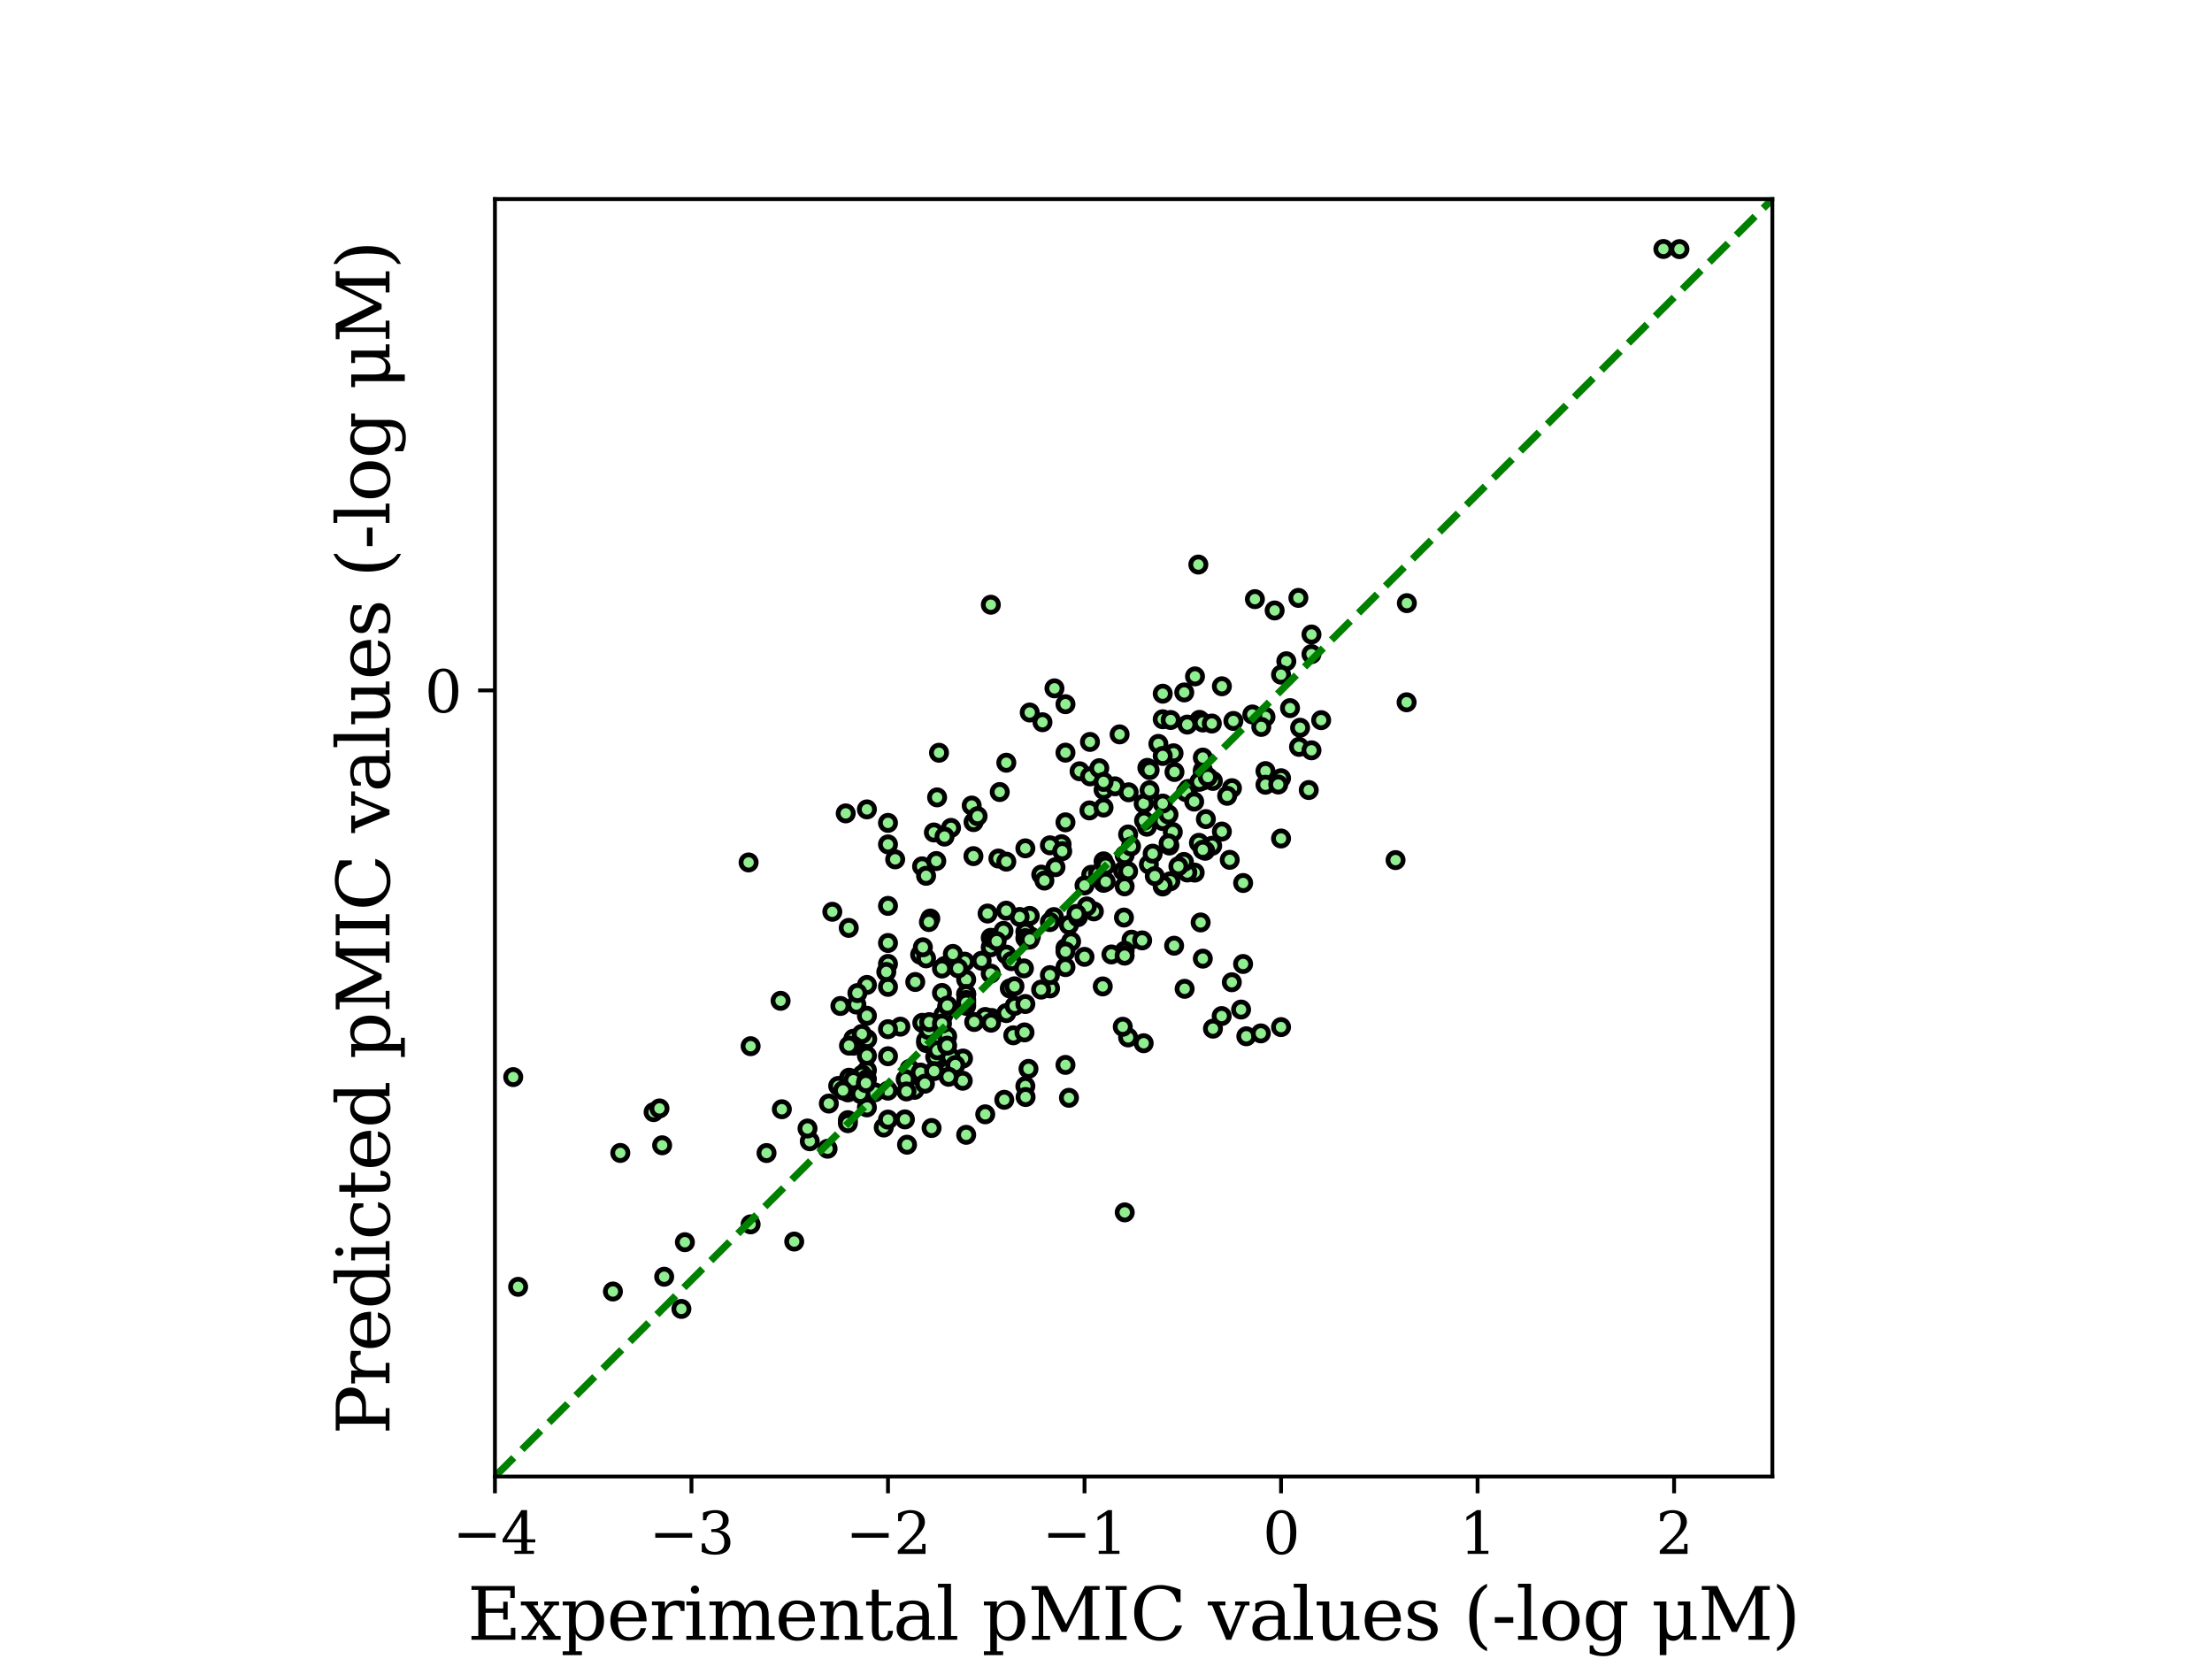 <?xml version="1.0" encoding="utf-8" standalone="no"?>
<!DOCTYPE svg PUBLIC "-//W3C//DTD SVG 1.1//EN"
  "http://www.w3.org/Graphics/SVG/1.1/DTD/svg11.dtd">
<svg xmlns:xlink="http://www.w3.org/1999/xlink" width="460.8pt" height="345.6pt" viewBox="0 0 460.8 345.6" xmlns="http://www.w3.org/2000/svg" version="1.1">
 <defs>
  <style type="text/css">*{stroke-linejoin: round; stroke-linecap: butt}</style>
 </defs>
 <g id="figure_1">
  <g id="patch_1">
   <path d="M 0 345.6 
L 460.8 345.6 
L 460.8 0 
L 0 0 
z
" style="fill: #ffffff"/>
  </g>
  <g id="axes_1">
   <g id="patch_2">
    <path d="M 103.104 307.584 
L 369.216 307.584 
L 369.216 41.472 
L 103.104 41.472 
z
" style="fill: #ffffff"/>
   </g>
   <g id="PathCollection_1">
    <defs>
     <path id="me745891a45" d="M 0 1.581 
C 0.419 1.581 0.822 1.415 1.118 1.118 
C 1.415 0.822 1.581 0.419 1.581 0 
C 1.581 -0.419 1.415 -0.822 1.118 -1.118 
C 0.822 -1.415 0.419 -1.581 0 -1.581 
C -0.419 -1.581 -0.822 -1.415 -1.118 -1.118 
C -1.415 -0.822 -1.581 -0.419 -1.581 0 
C -1.581 0.419 -1.415 0.822 -1.118 1.118 
C -0.822 1.415 -0.419 1.581 0 1.581 
z
" style="stroke: #000000"/>
    </defs>
    <g clip-path="url(#p4e7ce7988e)">
     <use xlink:href="#me745891a45" x="192.086" y="180.475" style="fill: #90ee90; stroke: #000000"/>
     <use xlink:href="#me745891a45" x="221.957" y="171.305" style="fill: #90ee90; stroke: #000000"/>
     <use xlink:href="#me745891a45" x="247.52" y="164.35" style="fill: #90ee90; stroke: #000000"/>
     <use xlink:href="#me745891a45" x="176.628" y="227.562" style="fill: #90ee90; stroke: #000000"/>
     <use xlink:href="#me745891a45" x="234.282" y="178.142" style="fill: #90ee90; stroke: #000000"/>
     <use xlink:href="#me745891a45" x="252.524" y="176.182" style="fill: #90ee90; stroke: #000000"/>
     <use xlink:href="#me745891a45" x="221.957" y="146.698" style="fill: #90ee90; stroke: #000000"/>
     <use xlink:href="#me745891a45" x="234.14" y="191.142" style="fill: #90ee90; stroke: #000000"/>
     <use xlink:href="#me745891a45" x="180.595" y="222.955" style="fill: #90ee90; stroke: #000000"/>
     <use xlink:href="#me745891a45" x="192.92" y="217.27" style="fill: #90ee90; stroke: #000000"/>
     <use xlink:href="#me745891a45" x="266.865" y="162.116" style="fill: #90ee90; stroke: #000000"/>
     <use xlink:href="#me745891a45" x="248.879" y="181.778" style="fill: #90ee90; stroke: #000000"/>
     <use xlink:href="#me745891a45" x="206.391" y="197.34" style="fill: #90ee90; stroke: #000000"/>
     <use xlink:href="#me745891a45" x="268.739" y="147.511" style="fill: #90ee90; stroke: #000000"/>
     <use xlink:href="#me745891a45" x="214.513" y="190.801" style="fill: #90ee90; stroke: #000000"/>
     <use xlink:href="#me745891a45" x="275.222" y="150.022" style="fill: #90ee90; stroke: #000000"/>
     <use xlink:href="#me745891a45" x="250.573" y="160.439" style="fill: #90ee90; stroke: #000000"/>
     <use xlink:href="#me745891a45" x="176.18" y="169.443" style="fill: #90ee90; stroke: #000000"/>
     <use xlink:href="#me745891a45" x="272.638" y="164.576" style="fill: #90ee90; stroke: #000000"/>
     <use xlink:href="#me745891a45" x="219.55" y="191.042" style="fill: #90ee90; stroke: #000000"/>
     <use xlink:href="#me745891a45" x="229.892" y="164.551" style="fill: #90ee90; stroke: #000000"/>
     <use xlink:href="#me745891a45" x="180.595" y="205.177" style="fill: #90ee90; stroke: #000000"/>
     <use xlink:href="#me745891a45" x="263.624" y="149.332" style="fill: #90ee90; stroke: #000000"/>
     <use xlink:href="#me745891a45" x="229.892" y="179.431" style="fill: #90ee90; stroke: #000000"/>
     <use xlink:href="#me745891a45" x="254.541" y="173.231" style="fill: #90ee90; stroke: #000000"/>
     <use xlink:href="#me745891a45" x="227.872" y="189.862" style="fill: #90ee90; stroke: #000000"/>
     <use xlink:href="#me745891a45" x="180.66" y="216.452" style="fill: #90ee90; stroke: #000000"/>
     <use xlink:href="#me745891a45" x="209.633" y="198.858" style="fill: #90ee90; stroke: #000000"/>
     <use xlink:href="#me745891a45" x="243.805" y="183.587" style="fill: #90ee90; stroke: #000000"/>
     <use xlink:href="#me745891a45" x="242.217" y="171.042" style="fill: #90ee90; stroke: #000000"/>
     <use xlink:href="#me745891a45" x="244.475" y="156.918" style="fill: #90ee90; stroke: #000000"/>
     <use xlink:href="#me745891a45" x="184.985" y="220.034" style="fill: #90ee90; stroke: #000000"/>
     <use xlink:href="#me745891a45" x="235.718" y="195.751" style="fill: #90ee90; stroke: #000000"/>
     <use xlink:href="#me745891a45" x="204.496" y="200.14" style="fill: #90ee90; stroke: #000000"/>
     <use xlink:href="#me745891a45" x="190.52" y="227.031" style="fill: #90ee90; stroke: #000000"/>
     <use xlink:href="#me745891a45" x="218.745" y="205.901" style="fill: #90ee90; stroke: #000000"/>
     <use xlink:href="#me745891a45" x="180.595" y="230.692" style="fill: #90ee90; stroke: #000000"/>
     <use xlink:href="#me745891a45" x="136.159" y="231.679" style="fill: #90ee90; stroke: #000000"/>
     <use xlink:href="#me745891a45" x="211.082" y="215.673" style="fill: #90ee90; stroke: #000000"/>
     <use xlink:href="#me745891a45" x="246.703" y="144.249" style="fill: #90ee90; stroke: #000000"/>
     <use xlink:href="#me745891a45" x="213.424" y="215.069" style="fill: #90ee90; stroke: #000000"/>
     <use xlink:href="#me745891a45" x="229.726" y="205.487" style="fill: #90ee90; stroke: #000000"/>
     <use xlink:href="#me745891a45" x="266.865" y="213.963" style="fill: #90ee90; stroke: #000000"/>
     <use xlink:href="#me745891a45" x="254.541" y="142.966" style="fill: #90ee90; stroke: #000000"/>
     <use xlink:href="#me745891a45" x="194.547" y="173.419" style="fill: #90ee90; stroke: #000000"/>
     <use xlink:href="#me745891a45" x="174.608" y="226.223" style="fill: #90ee90; stroke: #000000"/>
     <use xlink:href="#me745891a45" x="178.397" y="209.264" style="fill: #90ee90; stroke: #000000"/>
     <use xlink:href="#me745891a45" x="177.775" y="216.388" style="fill: #90ee90; stroke: #000000"/>
     <use xlink:href="#me745891a45" x="187.563" y="213.874" style="fill: #90ee90; stroke: #000000"/>
     <use xlink:href="#me745891a45" x="250.573" y="162.598" style="fill: #90ee90; stroke: #000000"/>
     <use xlink:href="#me745891a45" x="256.939" y="150.187" style="fill: #90ee90; stroke: #000000"/>
     <use xlink:href="#me745891a45" x="127.684" y="269.046" style="fill: #90ee90; stroke: #000000"/>
     <use xlink:href="#me745891a45" x="235.007" y="216.116" style="fill: #90ee90; stroke: #000000"/>
     <use xlink:href="#me745891a45" x="180.595" y="168.61" style="fill: #90ee90; stroke: #000000"/>
     <use xlink:href="#me745891a45" x="201.276" y="204.049" style="fill: #90ee90; stroke: #000000"/>
     <use xlink:href="#me745891a45" x="180.595" y="227.531" style="fill: #90ee90; stroke: #000000"/>
     <use xlink:href="#me745891a45" x="200.618" y="220.506" style="fill: #90ee90; stroke: #000000"/>
     <use xlink:href="#me745891a45" x="225.925" y="199.331" style="fill: #90ee90; stroke: #000000"/>
     <use xlink:href="#me745891a45" x="189.479" y="222.672" style="fill: #90ee90; stroke: #000000"/>
     <use xlink:href="#me745891a45" x="184.985" y="188.712" style="fill: #90ee90; stroke: #000000"/>
     <use xlink:href="#me745891a45" x="251.749" y="162.067" style="fill: #90ee90; stroke: #000000"/>
     <use xlink:href="#me745891a45" x="188.672" y="224.824" style="fill: #90ee90; stroke: #000000"/>
     <use xlink:href="#me745891a45" x="179.605" y="223.871" style="fill: #90ee90; stroke: #000000"/>
     <use xlink:href="#me745891a45" x="194.067" y="214.248" style="fill: #90ee90; stroke: #000000"/>
     <use xlink:href="#me745891a45" x="195.044" y="179.366" style="fill: #90ee90; stroke: #000000"/>
     <use xlink:href="#me745891a45" x="226.949" y="168.825" style="fill: #90ee90; stroke: #000000"/>
     <use xlink:href="#me745891a45" x="214.748" y="195.104" style="fill: #90ee90; stroke: #000000"/>
     <use xlink:href="#me745891a45" x="196.763" y="201.25" style="fill: #90ee90; stroke: #000000"/>
     <use xlink:href="#me745891a45" x="234.282" y="198.071" style="fill: #90ee90; stroke: #000000"/>
     <use xlink:href="#me745891a45" x="221.957" y="197.514" style="fill: #90ee90; stroke: #000000"/>
     <use xlink:href="#me745891a45" x="210.717" y="200.229" style="fill: #90ee90; stroke: #000000"/>
     <use xlink:href="#me745891a45" x="270.833" y="151.6" style="fill: #90ee90; stroke: #000000"/>
     <use xlink:href="#me745891a45" x="202.424" y="167.807" style="fill: #90ee90; stroke: #000000"/>
     <use xlink:href="#me745891a45" x="194.821" y="220.162" style="fill: #90ee90; stroke: #000000"/>
     <use xlink:href="#me745891a45" x="168.693" y="237.746" style="fill: #90ee90; stroke: #000000"/>
     <use xlink:href="#me745891a45" x="172.401" y="239.304" style="fill: #90ee90; stroke: #000000"/>
     <use xlink:href="#me745891a45" x="184.985" y="200.797" style="fill: #90ee90; stroke: #000000"/>
     <use xlink:href="#me745891a45" x="224.894" y="160.669" style="fill: #90ee90; stroke: #000000"/>
     <use xlink:href="#me745891a45" x="209.633" y="211.049" style="fill: #90ee90; stroke: #000000"/>
     <use xlink:href="#me745891a45" x="254.499" y="211.664" style="fill: #90ee90; stroke: #000000"/>
     <use xlink:href="#me745891a45" x="265.534" y="127.17" style="fill: #90ee90; stroke: #000000"/>
     <use xlink:href="#me745891a45" x="156.369" y="217.94" style="fill: #90ee90; stroke: #000000"/>
     <use xlink:href="#me745891a45" x="165.451" y="258.638" style="fill: #90ee90; stroke: #000000"/>
     <use xlink:href="#me745891a45" x="200.557" y="225.14" style="fill: #90ee90; stroke: #000000"/>
     <use xlink:href="#me745891a45" x="221.957" y="201.468" style="fill: #90ee90; stroke: #000000"/>
     <use xlink:href="#me745891a45" x="206.6" y="212.064" style="fill: #90ee90; stroke: #000000"/>
     <use xlink:href="#me745891a45" x="202.783" y="178.347" style="fill: #90ee90; stroke: #000000"/>
     <use xlink:href="#me745891a45" x="232.267" y="163.802" style="fill: #90ee90; stroke: #000000"/>
     <use xlink:href="#me745891a45" x="162.874" y="231.075" style="fill: #90ee90; stroke: #000000"/>
     <use xlink:href="#me745891a45" x="243.421" y="169.67" style="fill: #90ee90; stroke: #000000"/>
     <use xlink:href="#me745891a45" x="247.038" y="165.008" style="fill: #90ee90; stroke: #000000"/>
     <use xlink:href="#me745891a45" x="186.485" y="179.019" style="fill: #90ee90; stroke: #000000"/>
     <use xlink:href="#me745891a45" x="211.378" y="209.544" style="fill: #90ee90; stroke: #000000"/>
     <use xlink:href="#me745891a45" x="137.382" y="230.903" style="fill: #90ee90; stroke: #000000"/>
     <use xlink:href="#me745891a45" x="205.73" y="190.308" style="fill: #90ee90; stroke: #000000"/>
     <use xlink:href="#me745891a45" x="205.244" y="211.854" style="fill: #90ee90; stroke: #000000"/>
     <use xlink:href="#me745891a45" x="251.206" y="170.634" style="fill: #90ee90; stroke: #000000"/>
     <use xlink:href="#me745891a45" x="207.981" y="178.847" style="fill: #90ee90; stroke: #000000"/>
     <use xlink:href="#me745891a45" x="184.985" y="227.204" style="fill: #90ee90; stroke: #000000"/>
     <use xlink:href="#me745891a45" x="290.722" y="179.173" style="fill: #90ee90; stroke: #000000"/>
     <use xlink:href="#me745891a45" x="258.543" y="210.306" style="fill: #90ee90; stroke: #000000"/>
     <use xlink:href="#me745891a45" x="188.952" y="238.462" style="fill: #90ee90; stroke: #000000"/>
     <use xlink:href="#me745891a45" x="191.689" y="198.87" style="fill: #90ee90; stroke: #000000"/>
     <use xlink:href="#me745891a45" x="176.88" y="224.504" style="fill: #90ee90; stroke: #000000"/>
     <use xlink:href="#me745891a45" x="248.942" y="140.902" style="fill: #90ee90; stroke: #000000"/>
     <use xlink:href="#me745891a45" x="238.249" y="217.323" style="fill: #90ee90; stroke: #000000"/>
     <use xlink:href="#me745891a45" x="250.573" y="160.874" style="fill: #90ee90; stroke: #000000"/>
     <use xlink:href="#me745891a45" x="213.601" y="226.25" style="fill: #90ee90; stroke: #000000"/>
     <use xlink:href="#me745891a45" x="239.329" y="180.075" style="fill: #90ee90; stroke: #000000"/>
     <use xlink:href="#me745891a45" x="270.612" y="155.585" style="fill: #90ee90; stroke: #000000"/>
     <use xlink:href="#me745891a45" x="182.215" y="227.551" style="fill: #90ee90; stroke: #000000"/>
     <use xlink:href="#me745891a45" x="248.771" y="166.987" style="fill: #90ee90; stroke: #000000"/>
     <use xlink:href="#me745891a45" x="256.609" y="204.621" style="fill: #90ee90; stroke: #000000"/>
     <use xlink:href="#me745891a45" x="238.249" y="167.407" style="fill: #90ee90; stroke: #000000"/>
     <use xlink:href="#me745891a45" x="202.942" y="212.899" style="fill: #90ee90; stroke: #000000"/>
     <use xlink:href="#me745891a45" x="197.972" y="220.182" style="fill: #90ee90; stroke: #000000"/>
     <use xlink:href="#me745891a45" x="223.133" y="196.126" style="fill: #90ee90; stroke: #000000"/>
     <use xlink:href="#me745891a45" x="179.249" y="227.874" style="fill: #90ee90; stroke: #000000"/>
     <use xlink:href="#me745891a45" x="221.957" y="198.215" style="fill: #90ee90; stroke: #000000"/>
     <use xlink:href="#me745891a45" x="349.858" y="51.895" style="fill: #90ee90; stroke: #000000"/>
     <use xlink:href="#me745891a45" x="227.08" y="161.734" style="fill: #90ee90; stroke: #000000"/>
     <use xlink:href="#me745891a45" x="176.628" y="233.348" style="fill: #90ee90; stroke: #000000"/>
     <use xlink:href="#me745891a45" x="177.775" y="225.039" style="fill: #90ee90; stroke: #000000"/>
     <use xlink:href="#me745891a45" x="238.926" y="172.22" style="fill: #90ee90; stroke: #000000"/>
     <use xlink:href="#me745891a45" x="197.309" y="223.125" style="fill: #90ee90; stroke: #000000"/>
     <use xlink:href="#me745891a45" x="221.145" y="175.87" style="fill: #90ee90; stroke: #000000"/>
     <use xlink:href="#me745891a45" x="233.235" y="152.984" style="fill: #90ee90; stroke: #000000"/>
     <use xlink:href="#me745891a45" x="259.631" y="215.876" style="fill: #90ee90; stroke: #000000"/>
     <use xlink:href="#me745891a45" x="206.391" y="195.363" style="fill: #90ee90; stroke: #000000"/>
     <use xlink:href="#me745891a45" x="273.207" y="156.305" style="fill: #90ee90; stroke: #000000"/>
     <use xlink:href="#me745891a45" x="176.81" y="193.295" style="fill: #90ee90; stroke: #000000"/>
     <use xlink:href="#me745891a45" x="184.101" y="234.884" style="fill: #90ee90; stroke: #000000"/>
     <use xlink:href="#me745891a45" x="263.624" y="160.631" style="fill: #90ee90; stroke: #000000"/>
     <use xlink:href="#me745891a45" x="141.95" y="272.671" style="fill: #90ee90; stroke: #000000"/>
     <use xlink:href="#me745891a45" x="201.276" y="207.125" style="fill: #90ee90; stroke: #000000"/>
     <use xlink:href="#me745891a45" x="219.879" y="180.649" style="fill: #90ee90; stroke: #000000"/>
     <use xlink:href="#me745891a45" x="209.211" y="229.104" style="fill: #90ee90; stroke: #000000"/>
     <use xlink:href="#me745891a45" x="198.116" y="172.463" style="fill: #90ee90; stroke: #000000"/>
     <use xlink:href="#me745891a45" x="251.059" y="177.231" style="fill: #90ee90; stroke: #000000"/>
     <use xlink:href="#me745891a45" x="212.404" y="191.02" style="fill: #90ee90; stroke: #000000"/>
     <use xlink:href="#me745891a45" x="240.123" y="177.836" style="fill: #90ee90; stroke: #000000"/>
     <use xlink:href="#me745891a45" x="197.312" y="215.881" style="fill: #90ee90; stroke: #000000"/>
     <use xlink:href="#me745891a45" x="226.407" y="188.827" style="fill: #90ee90; stroke: #000000"/>
     <use xlink:href="#me745891a45" x="260.883" y="148.838" style="fill: #90ee90; stroke: #000000"/>
     <use xlink:href="#me745891a45" x="206.391" y="202.818" style="fill: #90ee90; stroke: #000000"/>
     <use xlink:href="#me745891a45" x="242.217" y="149.833" style="fill: #90ee90; stroke: #000000"/>
     <use xlink:href="#me745891a45" x="256.176" y="179.12" style="fill: #90ee90; stroke: #000000"/>
     <use xlink:href="#me745891a45" x="242.217" y="184.674" style="fill: #90ee90; stroke: #000000"/>
     <use xlink:href="#me745891a45" x="214.255" y="222.663" style="fill: #90ee90; stroke: #000000"/>
     <use xlink:href="#me745891a45" x="202.81" y="171.261" style="fill: #90ee90; stroke: #000000"/>
     <use xlink:href="#me745891a45" x="267.965" y="137.75" style="fill: #90ee90; stroke: #000000"/>
     <use xlink:href="#me745891a45" x="293.022" y="146.299" style="fill: #90ee90; stroke: #000000"/>
     <use xlink:href="#me745891a45" x="249.876" y="149.961" style="fill: #90ee90; stroke: #000000"/>
     <use xlink:href="#me745891a45" x="235.007" y="173.834" style="fill: #90ee90; stroke: #000000"/>
     <use xlink:href="#me745891a45" x="129.224" y="240.179" style="fill: #90ee90; stroke: #000000"/>
     <use xlink:href="#me745891a45" x="229.003" y="160.026" style="fill: #90ee90; stroke: #000000"/>
     <use xlink:href="#me745891a45" x="195.271" y="218.786" style="fill: #90ee90; stroke: #000000"/>
     <use xlink:href="#me745891a45" x="252.663" y="162.681" style="fill: #90ee90; stroke: #000000"/>
     <use xlink:href="#me745891a45" x="201.276" y="236.404" style="fill: #90ee90; stroke: #000000"/>
     <use xlink:href="#me745891a45" x="188.83" y="227.369" style="fill: #90ee90; stroke: #000000"/>
     <use xlink:href="#me745891a45" x="233.893" y="213.891" style="fill: #90ee90; stroke: #000000"/>
     <use xlink:href="#me745891a45" x="293.076" y="125.647" style="fill: #90ee90; stroke: #000000"/>
     <use xlink:href="#me745891a45" x="197.309" y="209.92" style="fill: #90ee90; stroke: #000000"/>
     <use xlink:href="#me745891a45" x="190.665" y="204.566" style="fill: #90ee90; stroke: #000000"/>
     <use xlink:href="#me745891a45" x="222.683" y="192.674" style="fill: #90ee90; stroke: #000000"/>
     <use xlink:href="#me745891a45" x="184.985" y="214.398" style="fill: #90ee90; stroke: #000000"/>
     <use xlink:href="#me745891a45" x="227.328" y="182.231" style="fill: #90ee90; stroke: #000000"/>
     <use xlink:href="#me745891a45" x="242.217" y="184.395" style="fill: #90ee90; stroke: #000000"/>
     <use xlink:href="#me745891a45" x="209.61" y="189.707" style="fill: #90ee90; stroke: #000000"/>
     <use xlink:href="#me745891a45" x="213.65" y="228.529" style="fill: #90ee90; stroke: #000000"/>
     <use xlink:href="#me745891a45" x="247.332" y="150.942" style="fill: #90ee90; stroke: #000000"/>
     <use xlink:href="#me745891a45" x="239.016" y="159.959" style="fill: #90ee90; stroke: #000000"/>
     <use xlink:href="#me745891a45" x="180.595" y="224.783" style="fill: #90ee90; stroke: #000000"/>
     <use xlink:href="#me745891a45" x="179.536" y="215.392" style="fill: #90ee90; stroke: #000000"/>
     <use xlink:href="#me745891a45" x="237.934" y="195.899" style="fill: #90ee90; stroke: #000000"/>
     <use xlink:href="#me745891a45" x="184.985" y="205.583" style="fill: #90ee90; stroke: #000000"/>
     <use xlink:href="#me745891a45" x="346.514" y="51.866" style="fill: #90ee90; stroke: #000000"/>
     <use xlink:href="#me745891a45" x="193.802" y="191.346" style="fill: #90ee90; stroke: #000000"/>
     <use xlink:href="#me745891a45" x="206.41" y="125.977" style="fill: #90ee90; stroke: #000000"/>
     <use xlink:href="#me745891a45" x="270.476" y="124.552" style="fill: #90ee90; stroke: #000000"/>
     <use xlink:href="#me745891a45" x="194.067" y="234.984" style="fill: #90ee90; stroke: #000000"/>
     <use xlink:href="#me745891a45" x="273.207" y="136.269" style="fill: #90ee90; stroke: #000000"/>
     <use xlink:href="#me745891a45" x="213.601" y="176.723" style="fill: #90ee90; stroke: #000000"/>
     <use xlink:href="#me745891a45" x="250.573" y="150.515" style="fill: #90ee90; stroke: #000000"/>
     <use xlink:href="#me745891a45" x="243.873" y="149.99" style="fill: #90ee90; stroke: #000000"/>
     <use xlink:href="#me745891a45" x="247.332" y="181.756" style="fill: #90ee90; stroke: #000000"/>
     <use xlink:href="#me745891a45" x="195.215" y="166.107" style="fill: #90ee90; stroke: #000000"/>
     <use xlink:href="#me745891a45" x="155.947" y="179.663" style="fill: #90ee90; stroke: #000000"/>
     <use xlink:href="#me745891a45" x="249.76" y="175.576" style="fill: #90ee90; stroke: #000000"/>
     <use xlink:href="#me745891a45" x="221.957" y="221.838" style="fill: #90ee90; stroke: #000000"/>
     <use xlink:href="#me745891a45" x="218.716" y="176.095" style="fill: #90ee90; stroke: #000000"/>
     <use xlink:href="#me745891a45" x="196.231" y="206.851" style="fill: #90ee90; stroke: #000000"/>
     <use xlink:href="#me745891a45" x="196.231" y="201.764" style="fill: #90ee90; stroke: #000000"/>
     <use xlink:href="#me745891a45" x="196.763" y="174.279" style="fill: #90ee90; stroke: #000000"/>
     <use xlink:href="#me745891a45" x="205.244" y="232.131" style="fill: #90ee90; stroke: #000000"/>
     <use xlink:href="#me745891a45" x="242.217" y="167.397" style="fill: #90ee90; stroke: #000000"/>
     <use xlink:href="#me745891a45" x="239.491" y="160.426" style="fill: #90ee90; stroke: #000000"/>
     <use xlink:href="#me745891a45" x="207.257" y="195.458" style="fill: #90ee90; stroke: #000000"/>
     <use xlink:href="#me745891a45" x="178.612" y="206.874" style="fill: #90ee90; stroke: #000000"/>
     <use xlink:href="#me745891a45" x="201.276" y="207.11" style="fill: #90ee90; stroke: #000000"/>
     <use xlink:href="#me745891a45" x="228.751" y="182.016" style="fill: #90ee90; stroke: #000000"/>
     <use xlink:href="#me745891a45" x="196.523" y="211.455" style="fill: #90ee90; stroke: #000000"/>
     <use xlink:href="#me745891a45" x="234.303" y="252.562" style="fill: #90ee90; stroke: #000000"/>
     <use xlink:href="#me745891a45" x="201.276" y="209.534" style="fill: #90ee90; stroke: #000000"/>
     <use xlink:href="#me745891a45" x="209.053" y="193.918" style="fill: #90ee90; stroke: #000000"/>
     <use xlink:href="#me745891a45" x="246.634" y="179.562" style="fill: #90ee90; stroke: #000000"/>
     <use xlink:href="#me745891a45" x="168.219" y="235.083" style="fill: #90ee90; stroke: #000000"/>
     <use xlink:href="#me745891a45" x="173.386" y="189.941" style="fill: #90ee90; stroke: #000000"/>
     <use xlink:href="#me745891a45" x="137.935" y="238.585" style="fill: #90ee90; stroke: #000000"/>
     <use xlink:href="#me745891a45" x="224.548" y="191.061" style="fill: #90ee90; stroke: #000000"/>
     <use xlink:href="#me745891a45" x="250.573" y="199.702" style="fill: #90ee90; stroke: #000000"/>
     <use xlink:href="#me745891a45" x="159.682" y="240.197" style="fill: #90ee90; stroke: #000000"/>
     <use xlink:href="#me745891a45" x="180.595" y="219.926" style="fill: #90ee90; stroke: #000000"/>
     <use xlink:href="#me745891a45" x="191.765" y="223.437" style="fill: #90ee90; stroke: #000000"/>
     <use xlink:href="#me745891a45" x="201.276" y="208.323" style="fill: #90ee90; stroke: #000000"/>
     <use xlink:href="#me745891a45" x="243.603" y="176.138" style="fill: #90ee90; stroke: #000000"/>
     <use xlink:href="#me745891a45" x="192.92" y="199.646" style="fill: #90ee90; stroke: #000000"/>
     <use xlink:href="#me745891a45" x="192.131" y="213.069" style="fill: #90ee90; stroke: #000000"/>
     <use xlink:href="#me745891a45" x="261.419" y="124.812" style="fill: #90ee90; stroke: #000000"/>
     <use xlink:href="#me745891a45" x="210.359" y="205.905" style="fill: #90ee90; stroke: #000000"/>
     <use xlink:href="#me745891a45" x="230.335" y="180.326" style="fill: #90ee90; stroke: #000000"/>
     <use xlink:href="#me745891a45" x="266.865" y="140.551" style="fill: #90ee90; stroke: #000000"/>
     <use xlink:href="#me745891a45" x="249.839" y="162.87" style="fill: #90ee90; stroke: #000000"/>
     <use xlink:href="#me745891a45" x="224.252" y="190.377" style="fill: #90ee90; stroke: #000000"/>
     <use xlink:href="#me745891a45" x="233.96" y="181.432" style="fill: #90ee90; stroke: #000000"/>
     <use xlink:href="#me745891a45" x="225.925" y="184.455" style="fill: #90ee90; stroke: #000000"/>
     <use xlink:href="#me745891a45" x="229.892" y="162.88" style="fill: #90ee90; stroke: #000000"/>
     <use xlink:href="#me745891a45" x="180.595" y="211.603" style="fill: #90ee90; stroke: #000000"/>
     <use xlink:href="#me745891a45" x="218.716" y="192.087" style="fill: #90ee90; stroke: #000000"/>
     <use xlink:href="#me745891a45" x="211.335" y="205.464" style="fill: #90ee90; stroke: #000000"/>
     <use xlink:href="#me745891a45" x="192.92" y="216.749" style="fill: #90ee90; stroke: #000000"/>
     <use xlink:href="#me745891a45" x="107.934" y="268.069" style="fill: #90ee90; stroke: #000000"/>
     <use xlink:href="#me745891a45" x="258.969" y="183.947" style="fill: #90ee90; stroke: #000000"/>
     <use xlink:href="#me745891a45" x="229.892" y="183.914" style="fill: #90ee90; stroke: #000000"/>
     <use xlink:href="#me745891a45" x="192.681" y="225.755" style="fill: #90ee90; stroke: #000000"/>
     <use xlink:href="#me745891a45" x="192.252" y="197.337" style="fill: #90ee90; stroke: #000000"/>
     <use xlink:href="#me745891a45" x="263.624" y="163.475" style="fill: #90ee90; stroke: #000000"/>
     <use xlink:href="#me745891a45" x="239.476" y="164.624" style="fill: #90ee90; stroke: #000000"/>
     <use xlink:href="#me745891a45" x="266.865" y="174.675" style="fill: #90ee90; stroke: #000000"/>
     <use xlink:href="#me745891a45" x="238.33" y="170.95" style="fill: #90ee90; stroke: #000000"/>
     <use xlink:href="#me745891a45" x="199.028" y="221.868" style="fill: #90ee90; stroke: #000000"/>
     <use xlink:href="#me745891a45" x="250.115" y="192.164" style="fill: #90ee90; stroke: #000000"/>
     <use xlink:href="#me745891a45" x="193.432" y="214.573" style="fill: #90ee90; stroke: #000000"/>
     <use xlink:href="#me745891a45" x="256.638" y="164.19" style="fill: #90ee90; stroke: #000000"/>
     <use xlink:href="#me745891a45" x="251.62" y="161.864" style="fill: #90ee90; stroke: #000000"/>
     <use xlink:href="#me745891a45" x="255.641" y="165.784" style="fill: #90ee90; stroke: #000000"/>
     <use xlink:href="#me745891a45" x="201.276" y="208.893" style="fill: #90ee90; stroke: #000000"/>
     <use xlink:href="#me745891a45" x="241.308" y="154.966" style="fill: #90ee90; stroke: #000000"/>
     <use xlink:href="#me745891a45" x="231.528" y="198.828" style="fill: #90ee90; stroke: #000000"/>
     <use xlink:href="#me745891a45" x="227.063" y="154.557" style="fill: #90ee90; stroke: #000000"/>
     <use xlink:href="#me745891a45" x="194.596" y="223.127" style="fill: #90ee90; stroke: #000000"/>
     <use xlink:href="#me745891a45" x="197.612" y="224.313" style="fill: #90ee90; stroke: #000000"/>
     <use xlink:href="#me745891a45" x="217.167" y="150.456" style="fill: #90ee90; stroke: #000000"/>
     <use xlink:href="#me745891a45" x="193.576" y="212.929" style="fill: #90ee90; stroke: #000000"/>
     <use xlink:href="#me745891a45" x="208.265" y="164.994" style="fill: #90ee90; stroke: #000000"/>
     <use xlink:href="#me745891a45" x="142.676" y="258.774" style="fill: #90ee90; stroke: #000000"/>
     <use xlink:href="#me745891a45" x="245.483" y="180.462" style="fill: #90ee90; stroke: #000000"/>
     <use xlink:href="#me745891a45" x="184.633" y="202.469" style="fill: #90ee90; stroke: #000000"/>
     <use xlink:href="#me745891a45" x="175.625" y="227.16" style="fill: #90ee90; stroke: #000000"/>
     <use xlink:href="#me745891a45" x="175.071" y="209.562" style="fill: #90ee90; stroke: #000000"/>
     <use xlink:href="#me745891a45" x="184.985" y="233.228" style="fill: #90ee90; stroke: #000000"/>
     <use xlink:href="#me745891a45" x="156.369" y="255.054" style="fill: #90ee90; stroke: #000000"/>
     <use xlink:href="#me745891a45" x="213.601" y="194.115" style="fill: #90ee90; stroke: #000000"/>
     <use xlink:href="#me745891a45" x="207.624" y="196.061" style="fill: #90ee90; stroke: #000000"/>
     <use xlink:href="#me745891a45" x="209.633" y="158.887" style="fill: #90ee90; stroke: #000000"/>
     <use xlink:href="#me745891a45" x="244.318" y="173.324" style="fill: #90ee90; stroke: #000000"/>
     <use xlink:href="#me745891a45" x="184.985" y="171.421" style="fill: #90ee90; stroke: #000000"/>
     <use xlink:href="#me745891a45" x="200.968" y="200.33" style="fill: #90ee90; stroke: #000000"/>
     <use xlink:href="#me745891a45" x="252.447" y="150.726" style="fill: #90ee90; stroke: #000000"/>
     <use xlink:href="#me745891a45" x="177.775" y="217.845" style="fill: #90ee90; stroke: #000000"/>
     <use xlink:href="#me745891a45" x="234.282" y="199.079" style="fill: #90ee90; stroke: #000000"/>
     <use xlink:href="#me745891a45" x="235.61" y="176.323" style="fill: #90ee90; stroke: #000000"/>
     <use xlink:href="#me745891a45" x="197.309" y="217.833" style="fill: #90ee90; stroke: #000000"/>
     <use xlink:href="#me745891a45" x="243.441" y="175.694" style="fill: #90ee90; stroke: #000000"/>
     <use xlink:href="#me745891a45" x="197.357" y="209.484" style="fill: #90ee90; stroke: #000000"/>
     <use xlink:href="#me745891a45" x="176.628" y="233.984" style="fill: #90ee90; stroke: #000000"/>
     <use xlink:href="#me745891a45" x="216.883" y="206.153" style="fill: #90ee90; stroke: #000000"/>
     <use xlink:href="#me745891a45" x="199.604" y="201.726" style="fill: #90ee90; stroke: #000000"/>
     <use xlink:href="#me745891a45" x="184.985" y="175.902" style="fill: #90ee90; stroke: #000000"/>
     <use xlink:href="#me745891a45" x="240.563" y="182.514" style="fill: #90ee90; stroke: #000000"/>
     <use xlink:href="#me745891a45" x="213.601" y="195.432" style="fill: #90ee90; stroke: #000000"/>
     <use xlink:href="#me745891a45" x="250.573" y="177.021" style="fill: #90ee90; stroke: #000000"/>
     <use xlink:href="#me745891a45" x="106.914" y="224.379" style="fill: #90ee90; stroke: #000000"/>
     <use xlink:href="#me745891a45" x="250.573" y="157.815" style="fill: #90ee90; stroke: #000000"/>
     <use xlink:href="#me745891a45" x="266.281" y="163.431" style="fill: #90ee90; stroke: #000000"/>
     <use xlink:href="#me745891a45" x="222.683" y="228.692" style="fill: #90ee90; stroke: #000000"/>
     <use xlink:href="#me745891a45" x="193.507" y="192.078" style="fill: #90ee90; stroke: #000000"/>
     <use xlink:href="#me745891a45" x="192.92" y="182.446" style="fill: #90ee90; stroke: #000000"/>
     <use xlink:href="#me745891a45" x="216.913" y="182.192" style="fill: #90ee90; stroke: #000000"/>
     <use xlink:href="#me745891a45" x="184.985" y="196.443" style="fill: #90ee90; stroke: #000000"/>
     <use xlink:href="#me745891a45" x="196.231" y="213.234" style="fill: #90ee90; stroke: #000000"/>
     <use xlink:href="#me745891a45" x="214.513" y="148.429" style="fill: #90ee90; stroke: #000000"/>
     <use xlink:href="#me745891a45" x="138.363" y="265.965" style="fill: #90ee90; stroke: #000000"/>
     <use xlink:href="#me745891a45" x="213.96" y="195.761" style="fill: #90ee90; stroke: #000000"/>
     <use xlink:href="#me745891a45" x="198.499" y="198.717" style="fill: #90ee90; stroke: #000000"/>
     <use xlink:href="#me745891a45" x="244.591" y="197.007" style="fill: #90ee90; stroke: #000000"/>
     <use xlink:href="#me745891a45" x="244.667" y="160.822" style="fill: #90ee90; stroke: #000000"/>
     <use xlink:href="#me745891a45" x="217.568" y="183.441" style="fill: #90ee90; stroke: #000000"/>
     <use xlink:href="#me745891a45" x="221.283" y="177.313" style="fill: #90ee90; stroke: #000000"/>
     <use xlink:href="#me745891a45" x="172.66" y="229.894" style="fill: #90ee90; stroke: #000000"/>
     <use xlink:href="#me745891a45" x="252.683" y="214.29" style="fill: #90ee90; stroke: #000000"/>
     <use xlink:href="#me745891a45" x="273.207" y="132.175" style="fill: #90ee90; stroke: #000000"/>
     <use xlink:href="#me745891a45" x="229.892" y="168.231" style="fill: #90ee90; stroke: #000000"/>
     <use xlink:href="#me745891a45" x="213.601" y="209.154" style="fill: #90ee90; stroke: #000000"/>
     <use xlink:href="#me745891a45" x="235.117" y="165.05" style="fill: #90ee90; stroke: #000000"/>
     <use xlink:href="#me745891a45" x="176.859" y="217.825" style="fill: #90ee90; stroke: #000000"/>
     <use xlink:href="#me745891a45" x="209.633" y="179.498" style="fill: #90ee90; stroke: #000000"/>
     <use xlink:href="#me745891a45" x="218.716" y="203.135" style="fill: #90ee90; stroke: #000000"/>
     <use xlink:href="#me745891a45" x="230.343" y="183.686" style="fill: #90ee90; stroke: #000000"/>
     <use xlink:href="#me745891a45" x="203.651" y="170.027" style="fill: #90ee90; stroke: #000000"/>
     <use xlink:href="#me745891a45" x="195.614" y="156.813" style="fill: #90ee90; stroke: #000000"/>
     <use xlink:href="#me745891a45" x="249.635" y="117.61" style="fill: #90ee90; stroke: #000000"/>
     <use xlink:href="#me745891a45" x="221.957" y="156.791" style="fill: #90ee90; stroke: #000000"/>
     <use xlink:href="#me745891a45" x="262.75" y="151.432" style="fill: #90ee90; stroke: #000000"/>
     <use xlink:href="#me745891a45" x="235.007" y="181.497" style="fill: #90ee90; stroke: #000000"/>
     <use xlink:href="#me745891a45" x="258.959" y="200.815" style="fill: #90ee90; stroke: #000000"/>
     <use xlink:href="#me745891a45" x="242.217" y="157.48" style="fill: #90ee90; stroke: #000000"/>
     <use xlink:href="#me745891a45" x="214.513" y="195.73" style="fill: #90ee90; stroke: #000000"/>
     <use xlink:href="#me745891a45" x="219.665" y="143.394" style="fill: #90ee90; stroke: #000000"/>
     <use xlink:href="#me745891a45" x="246.782" y="205.988" style="fill: #90ee90; stroke: #000000"/>
     <use xlink:href="#me745891a45" x="188.513" y="233.19" style="fill: #90ee90; stroke: #000000"/>
     <use xlink:href="#me745891a45" x="213.307" y="201.732" style="fill: #90ee90; stroke: #000000"/>
     <use xlink:href="#me745891a45" x="180.384" y="225.632" style="fill: #90ee90; stroke: #000000"/>
     <use xlink:href="#me745891a45" x="262.657" y="215.274" style="fill: #90ee90; stroke: #000000"/>
     <use xlink:href="#me745891a45" x="162.614" y="208.485" style="fill: #90ee90; stroke: #000000"/>
     <use xlink:href="#me745891a45" x="234.282" y="184.644" style="fill: #90ee90; stroke: #000000"/>
     <use xlink:href="#me745891a45" x="242.217" y="144.51" style="fill: #90ee90; stroke: #000000"/>
     <use xlink:href="#me745891a45" x="206.46" y="213.048" style="fill: #90ee90; stroke: #000000"/>
    </g>
   </g>
   <g id="matplotlib.axis_1">
    <g id="xtick_1">
     <g id="line2d_1">
      <defs>
       <path id="m6ec907c2bf" d="M 0 0 
L 0 3.5 
" style="stroke: #000000; stroke-width: 0.8"/>
      </defs>
      <g>
       <use xlink:href="#m6ec907c2bf" x="103.104" y="307.584" style="stroke: #000000; stroke-width: 0.8"/>
      </g>
     </g>
     <g id="text_1">
      <!-- −4 -->
      <g transform="translate(94.259 323.702) scale(0.12 -0.12)">
       <defs>
        <path id="DejaVuSerif-2212" d="M 678 2259 
L 4684 2259 
L 4684 1753 
L 678 1753 
L 678 2259 
z
" transform="scale(0.016)"/>
        <path id="DejaVuSerif-34" d="M 2234 1581 
L 2234 4063 
L 641 1581 
L 2234 1581 
z
M 3609 0 
L 1484 0 
L 1484 331 
L 2234 331 
L 2234 1247 
L 197 1247 
L 197 1588 
L 2241 4750 
L 2859 4750 
L 2859 1581 
L 3750 1581 
L 3750 1247 
L 2859 1247 
L 2859 331 
L 3609 331 
L 3609 0 
z
" transform="scale(0.016)"/>
       </defs>
       <use xlink:href="#DejaVuSerif-2212"/>
       <use xlink:href="#DejaVuSerif-34" x="83.789"/>
      </g>
     </g>
    </g>
    <g id="xtick_2">
     <g id="line2d_2">
      <g>
       <use xlink:href="#m6ec907c2bf" x="144.044" y="307.584" style="stroke: #000000; stroke-width: 0.8"/>
      </g>
     </g>
     <g id="text_2">
      <!-- −3 -->
      <g transform="translate(135.199 323.702) scale(0.12 -0.12)">
       <defs>
        <path id="DejaVuSerif-33" d="M 622 4469 
Q 988 4606 1323 4678 
Q 1659 4750 1953 4750 
Q 2638 4750 3022 4454 
Q 3406 4159 3406 3634 
Q 3406 3213 3140 2930 
Q 2875 2647 2388 2547 
Q 2963 2466 3280 2130 
Q 3597 1794 3597 1259 
Q 3597 606 3158 257 
Q 2719 -91 1894 -91 
Q 1528 -91 1179 -12 
Q 831 66 488 225 
L 488 1131 
L 838 1131 
Q 869 681 1141 450 
Q 1413 219 1906 219 
Q 2384 219 2661 495 
Q 2938 772 2938 1253 
Q 2938 1803 2653 2086 
Q 2369 2369 1819 2369 
L 1522 2369 
L 1522 2688 
L 1678 2688 
Q 2225 2688 2498 2914 
Q 2772 3141 2772 3597 
Q 2772 4006 2547 4223 
Q 2322 4441 1900 4441 
Q 1478 4441 1245 4241 
Q 1013 4041 972 3647 
L 622 3647 
L 622 4469 
z
" transform="scale(0.016)"/>
       </defs>
       <use xlink:href="#DejaVuSerif-2212"/>
       <use xlink:href="#DejaVuSerif-33" x="83.789"/>
      </g>
     </g>
    </g>
    <g id="xtick_3">
     <g id="line2d_3">
      <g>
       <use xlink:href="#m6ec907c2bf" x="184.985" y="307.584" style="stroke: #000000; stroke-width: 0.8"/>
      </g>
     </g>
     <g id="text_3">
      <!-- −2 -->
      <g transform="translate(176.139 323.702) scale(0.12 -0.12)">
       <defs>
        <path id="DejaVuSerif-32" d="M 819 3553 
L 469 3553 
L 469 4384 
Q 803 4563 1142 4656 
Q 1481 4750 1806 4750 
Q 2534 4750 2956 4397 
Q 3378 4044 3378 3438 
Q 3378 2753 2422 1800 
Q 2347 1728 2309 1691 
L 1131 513 
L 3078 513 
L 3078 1088 
L 3444 1088 
L 3444 0 
L 434 0 
L 434 341 
L 1850 1753 
Q 2319 2222 2519 2614 
Q 2719 3006 2719 3438 
Q 2719 3909 2473 4175 
Q 2228 4441 1797 4441 
Q 1350 4441 1106 4219 
Q 863 3997 819 3553 
z
" transform="scale(0.016)"/>
       </defs>
       <use xlink:href="#DejaVuSerif-2212"/>
       <use xlink:href="#DejaVuSerif-32" x="83.789"/>
      </g>
     </g>
    </g>
    <g id="xtick_4">
     <g id="line2d_4">
      <g>
       <use xlink:href="#m6ec907c2bf" x="225.925" y="307.584" style="stroke: #000000; stroke-width: 0.8"/>
      </g>
     </g>
     <g id="text_4">
      <!-- −1 -->
      <g transform="translate(217.08 323.702) scale(0.12 -0.12)">
       <defs>
        <path id="DejaVuSerif-31" d="M 909 0 
L 909 331 
L 1722 331 
L 1722 4213 
L 781 3603 
L 781 4013 
L 1919 4750 
L 2350 4750 
L 2350 331 
L 3163 331 
L 3163 0 
L 909 0 
z
" transform="scale(0.016)"/>
       </defs>
       <use xlink:href="#DejaVuSerif-2212"/>
       <use xlink:href="#DejaVuSerif-31" x="83.789"/>
      </g>
     </g>
    </g>
    <g id="xtick_5">
     <g id="line2d_5">
      <g>
       <use xlink:href="#m6ec907c2bf" x="266.865" y="307.584" style="stroke: #000000; stroke-width: 0.8"/>
      </g>
     </g>
     <g id="text_5">
      <!-- 0 -->
      <g transform="translate(263.048 323.702) scale(0.12 -0.12)">
       <defs>
        <path id="DejaVuSerif-30" d="M 2034 219 
Q 2513 219 2750 744 
Q 2988 1269 2988 2328 
Q 2988 3391 2750 3916 
Q 2513 4441 2034 4441 
Q 1556 4441 1318 3916 
Q 1081 3391 1081 2328 
Q 1081 1269 1318 744 
Q 1556 219 2034 219 
z
M 2034 -91 
Q 1275 -91 848 546 
Q 422 1184 422 2328 
Q 422 3475 848 4112 
Q 1275 4750 2034 4750 
Q 2797 4750 3222 4112 
Q 3647 3475 3647 2328 
Q 3647 1184 3222 546 
Q 2797 -91 2034 -91 
z
" transform="scale(0.016)"/>
       </defs>
       <use xlink:href="#DejaVuSerif-30"/>
      </g>
     </g>
    </g>
    <g id="xtick_6">
     <g id="line2d_6">
      <g>
       <use xlink:href="#m6ec907c2bf" x="307.806" y="307.584" style="stroke: #000000; stroke-width: 0.8"/>
      </g>
     </g>
     <g id="text_6">
      <!-- 1 -->
      <g transform="translate(303.988 323.702) scale(0.12 -0.12)">
       <use xlink:href="#DejaVuSerif-31"/>
      </g>
     </g>
    </g>
    <g id="xtick_7">
     <g id="line2d_7">
      <g>
       <use xlink:href="#m6ec907c2bf" x="348.746" y="307.584" style="stroke: #000000; stroke-width: 0.8"/>
      </g>
     </g>
     <g id="text_7">
      <!-- 2 -->
      <g transform="translate(344.928 323.702) scale(0.12 -0.12)">
       <use xlink:href="#DejaVuSerif-32"/>
      </g>
     </g>
    </g>
    <g id="text_8">
     <!-- Experimental pMIC values (-log μM) -->
     <g transform="translate(97.368 341.595) scale(0.15 -0.15)">
      <defs>
       <path id="DejaVuSerif-45" d="M 353 0 
L 353 331 
L 947 331 
L 947 4331 
L 353 4331 
L 353 4666 
L 4109 4666 
L 4109 3628 
L 3725 3628 
L 3725 4281 
L 1581 4281 
L 1581 2719 
L 3109 2719 
L 3109 3303 
L 3494 3303 
L 3494 1753 
L 3109 1753 
L 3109 2338 
L 1581 2338 
L 1581 384 
L 3775 384 
L 3775 1038 
L 4159 1038 
L 4159 0 
L 353 0 
z
" transform="scale(0.016)"/>
       <path id="DejaVuSerif-78" d="M 1863 2028 
L 2559 2988 
L 2113 2988 
L 2113 3322 
L 3391 3322 
L 3391 2988 
L 2950 2988 
L 2059 1759 
L 3097 331 
L 3531 331 
L 3531 0 
L 1997 0 
L 1997 331 
L 2419 331 
L 1697 1325 
L 972 331 
L 1403 331 
L 1403 0 
L 141 0 
L 141 331 
L 581 331 
L 1497 1594 
L 488 2988 
L 78 2988 
L 78 3322 
L 1563 3322 
L 1563 2988 
L 1166 2988 
L 1863 2028 
z
" transform="scale(0.016)"/>
       <path id="DejaVuSerif-70" d="M 1313 1825 
L 1313 1497 
Q 1313 897 1542 583 
Q 1772 269 2209 269 
Q 2650 269 2876 622 
Q 3103 975 3103 1663 
Q 3103 2353 2876 2703 
Q 2650 3053 2209 3053 
Q 1772 3053 1542 2737 
Q 1313 2422 1313 1825 
z
M 738 2988 
L 184 2988 
L 184 3322 
L 1313 3322 
L 1313 2803 
Q 1481 3116 1742 3264 
Q 2003 3413 2388 3413 
Q 3000 3413 3387 2928 
Q 3775 2444 3775 1663 
Q 3775 881 3387 395 
Q 3000 -91 2388 -91 
Q 2003 -91 1742 57 
Q 1481 206 1313 519 
L 1313 -997 
L 1856 -997 
L 1856 -1331 
L 184 -1331 
L 184 -997 
L 738 -997 
L 738 2988 
z
" transform="scale(0.016)"/>
       <path id="DejaVuSerif-65" d="M 3469 1600 
L 991 1600 
L 991 1575 
Q 991 903 1244 561 
Q 1497 219 1991 219 
Q 2369 219 2611 417 
Q 2853 616 2950 1006 
L 3413 1006 
Q 3275 459 2904 184 
Q 2534 -91 1931 -91 
Q 1203 -91 761 389 
Q 319 869 319 1663 
Q 319 2450 753 2931 
Q 1188 3413 1894 3413 
Q 2647 3413 3050 2948 
Q 3453 2484 3469 1600 
z
M 2791 1931 
Q 2772 2513 2545 2808 
Q 2319 3103 1894 3103 
Q 1497 3103 1269 2806 
Q 1041 2509 991 1931 
L 2791 1931 
z
" transform="scale(0.016)"/>
       <path id="DejaVuSerif-72" d="M 3059 3328 
L 3059 2497 
L 2728 2497 
Q 2713 2744 2591 2866 
Q 2469 2988 2234 2988 
Q 1809 2988 1582 2694 
Q 1356 2400 1356 1850 
L 1356 331 
L 2022 331 
L 2022 0 
L 263 0 
L 263 331 
L 781 331 
L 781 2994 
L 231 2994 
L 231 3322 
L 1356 3322 
L 1356 2731 
Q 1525 3078 1790 3245 
Q 2056 3413 2438 3413 
Q 2578 3413 2733 3391 
Q 2888 3369 3059 3328 
z
" transform="scale(0.016)"/>
       <path id="DejaVuSerif-69" d="M 622 4353 
Q 622 4497 726 4603 
Q 831 4709 978 4709 
Q 1122 4709 1226 4603 
Q 1331 4497 1331 4353 
Q 1331 4206 1228 4103 
Q 1125 4000 978 4000 
Q 831 4000 726 4103 
Q 622 4206 622 4353 
z
M 1356 331 
L 1900 331 
L 1900 0 
L 231 0 
L 231 331 
L 781 331 
L 781 2988 
L 231 2988 
L 231 3322 
L 1356 3322 
L 1356 331 
z
" transform="scale(0.016)"/>
       <path id="DejaVuSerif-6d" d="M 3316 2675 
Q 3481 3041 3739 3227 
Q 3997 3413 4341 3413 
Q 4863 3413 5119 3089 
Q 5375 2766 5375 2113 
L 5375 331 
L 5894 331 
L 5894 0 
L 4300 0 
L 4300 331 
L 4800 331 
L 4800 2047 
Q 4800 2556 4650 2772 
Q 4500 2988 4153 2988 
Q 3769 2988 3567 2697 
Q 3366 2406 3366 1850 
L 3366 331 
L 3866 331 
L 3866 0 
L 2291 0 
L 2291 331 
L 2791 331 
L 2791 2069 
Q 2791 2566 2641 2777 
Q 2491 2988 2144 2988 
Q 1759 2988 1557 2697 
Q 1356 2406 1356 1850 
L 1356 331 
L 1856 331 
L 1856 0 
L 263 0 
L 263 331 
L 781 331 
L 781 2994 
L 231 2994 
L 231 3322 
L 1356 3322 
L 1356 2731 
Q 1516 3063 1762 3238 
Q 2009 3413 2322 3413 
Q 2709 3413 2968 3220 
Q 3228 3028 3316 2675 
z
" transform="scale(0.016)"/>
       <path id="DejaVuSerif-6e" d="M 263 0 
L 263 331 
L 781 331 
L 781 2988 
L 231 2988 
L 231 3322 
L 1356 3322 
L 1356 2731 
Q 1516 3069 1770 3241 
Q 2025 3413 2363 3413 
Q 2913 3413 3172 3097 
Q 3431 2781 3431 2113 
L 3431 331 
L 3944 331 
L 3944 0 
L 2356 0 
L 2356 331 
L 2853 331 
L 2853 1931 
Q 2853 2541 2703 2767 
Q 2553 2994 2175 2994 
Q 1775 2994 1565 2701 
Q 1356 2409 1356 1850 
L 1356 331 
L 1856 331 
L 1856 0 
L 263 0 
z
" transform="scale(0.016)"/>
       <path id="DejaVuSerif-74" d="M 691 2988 
L 184 2988 
L 184 3322 
L 691 3322 
L 691 4353 
L 1269 4353 
L 1269 3322 
L 2350 3322 
L 2350 2988 
L 1269 2988 
L 1269 878 
Q 1269 456 1350 337 
Q 1431 219 1650 219 
Q 1875 219 1978 351 
Q 2081 484 2088 781 
L 2522 781 
Q 2497 328 2275 118 
Q 2053 -91 1600 -91 
Q 1103 -91 897 129 
Q 691 350 691 878 
L 691 2988 
z
" transform="scale(0.016)"/>
       <path id="DejaVuSerif-61" d="M 2547 1044 
L 2547 1747 
L 1806 1747 
Q 1378 1747 1168 1562 
Q 959 1378 959 997 
Q 959 650 1171 447 
Q 1384 244 1747 244 
Q 2106 244 2326 466 
Q 2547 688 2547 1044 
z
M 3122 2075 
L 3122 331 
L 3634 331 
L 3634 0 
L 2547 0 
L 2547 359 
Q 2356 128 2106 18 
Q 1856 -91 1522 -91 
Q 969 -91 644 203 
Q 319 497 319 997 
Q 319 1513 691 1797 
Q 1063 2081 1741 2081 
L 2547 2081 
L 2547 2309 
Q 2547 2688 2317 2895 
Q 2088 3103 1672 3103 
Q 1328 3103 1125 2947 
Q 922 2791 872 2484 
L 575 2484 
L 575 3156 
Q 875 3284 1158 3348 
Q 1441 3413 1709 3413 
Q 2400 3413 2761 3070 
Q 3122 2728 3122 2075 
z
" transform="scale(0.016)"/>
       <path id="DejaVuSerif-6c" d="M 1313 331 
L 1856 331 
L 1856 0 
L 184 0 
L 184 331 
L 738 331 
L 738 4531 
L 184 4531 
L 184 4863 
L 1313 4863 
L 1313 331 
z
" transform="scale(0.016)"/>
       <path id="DejaVuSerif-20" transform="scale(0.016)"/>
       <path id="DejaVuSerif-4d" d="M 353 0 
L 353 331 
L 947 331 
L 947 4331 
L 319 4331 
L 319 4666 
L 1678 4666 
L 3316 1344 
L 4953 4666 
L 6228 4666 
L 6228 4331 
L 5606 4331 
L 5606 331 
L 6203 331 
L 6203 0 
L 4378 0 
L 4378 331 
L 4972 331 
L 4972 3938 
L 3372 684 
L 2931 684 
L 1331 3938 
L 1331 331 
L 1925 331 
L 1925 0 
L 353 0 
z
" transform="scale(0.016)"/>
       <path id="DejaVuSerif-49" d="M 1581 331 
L 2175 331 
L 2175 0 
L 353 0 
L 353 331 
L 947 331 
L 947 4331 
L 353 4331 
L 353 4666 
L 2175 4666 
L 2175 4331 
L 1581 4331 
L 1581 331 
z
" transform="scale(0.016)"/>
       <path id="DejaVuSerif-43" d="M 4513 1234 
Q 4306 581 3820 245 
Q 3334 -91 2591 -91 
Q 2134 -91 1743 65 
Q 1353 222 1050 525 
Q 700 875 529 1320 
Q 359 1766 359 2328 
Q 359 3416 987 4083 
Q 1616 4750 2644 4750 
Q 3025 4750 3456 4650 
Q 3888 4550 4384 4347 
L 4384 3272 
L 4031 3272 
Q 3916 3859 3567 4137 
Q 3219 4416 2591 4416 
Q 1844 4416 1459 3886 
Q 1075 3356 1075 2328 
Q 1075 1303 1459 773 
Q 1844 244 2591 244 
Q 3113 244 3450 492 
Q 3788 741 3938 1234 
L 4513 1234 
z
" transform="scale(0.016)"/>
       <path id="DejaVuSerif-76" d="M 1581 0 
L 359 2988 
L -19 2988 
L -19 3322 
L 1509 3322 
L 1509 2988 
L 978 2988 
L 1913 703 
L 2847 2988 
L 2350 2988 
L 2350 3322 
L 3597 3322 
L 3597 2988 
L 3225 2988 
L 2003 0 
L 1581 0 
z
" transform="scale(0.016)"/>
       <path id="DejaVuSerif-75" d="M 2266 3322 
L 3341 3322 
L 3341 331 
L 3884 331 
L 3884 0 
L 2766 0 
L 2766 588 
Q 2606 256 2353 82 
Q 2100 -91 1766 -91 
Q 1213 -91 952 223 
Q 691 538 691 1209 
L 691 2988 
L 172 2988 
L 172 3322 
L 1269 3322 
L 1269 1388 
Q 1269 781 1417 556 
Q 1566 331 1947 331 
Q 2347 331 2556 625 
Q 2766 919 2766 1478 
L 2766 2988 
L 2266 2988 
L 2266 3322 
z
" transform="scale(0.016)"/>
       <path id="DejaVuSerif-73" d="M 359 184 
L 359 959 
L 691 959 
Q 703 588 923 403 
Q 1144 219 1575 219 
Q 1963 219 2166 364 
Q 2369 509 2369 788 
Q 2369 1006 2220 1140 
Q 2072 1275 1594 1428 
L 1178 1569 
Q 750 1706 558 1912 
Q 366 2119 366 2438 
Q 366 2894 700 3153 
Q 1034 3413 1625 3413 
Q 1888 3413 2178 3344 
Q 2469 3275 2778 3144 
L 2778 2419 
L 2447 2419 
Q 2434 2741 2221 2922 
Q 2009 3103 1644 3103 
Q 1281 3103 1095 2975 
Q 909 2847 909 2591 
Q 909 2381 1050 2254 
Q 1191 2128 1613 1997 
L 2069 1856 
Q 2541 1709 2748 1489 
Q 2956 1269 2956 922 
Q 2956 450 2595 179 
Q 2234 -91 1600 -91 
Q 1278 -91 972 -22 
Q 666 47 359 184 
z
" transform="scale(0.016)"/>
       <path id="DejaVuSerif-28" d="M 2041 -997 
Q 1281 -656 893 83 
Q 506 822 506 1931 
Q 506 3044 893 3783 
Q 1281 4522 2041 4863 
L 2041 4556 
Q 1559 4225 1350 3623 
Q 1141 3022 1141 1931 
Q 1141 844 1350 242 
Q 1559 -359 2041 -691 
L 2041 -997 
z
" transform="scale(0.016)"/>
       <path id="DejaVuSerif-2d" d="M 281 1959 
L 1881 1959 
L 1881 1472 
L 281 1472 
L 281 1959 
z
" transform="scale(0.016)"/>
       <path id="DejaVuSerif-6f" d="M 1925 219 
Q 2388 219 2623 584 
Q 2859 950 2859 1663 
Q 2859 2375 2623 2739 
Q 2388 3103 1925 3103 
Q 1463 3103 1227 2739 
Q 991 2375 991 1663 
Q 991 950 1228 584 
Q 1466 219 1925 219 
z
M 1925 -91 
Q 1200 -91 759 389 
Q 319 869 319 1663 
Q 319 2456 758 2934 
Q 1197 3413 1925 3413 
Q 2653 3413 3092 2934 
Q 3531 2456 3531 1663 
Q 3531 869 3092 389 
Q 2653 -91 1925 -91 
z
" transform="scale(0.016)"/>
       <path id="DejaVuSerif-67" d="M 3359 2988 
L 3359 72 
Q 3359 -644 2965 -1033 
Q 2572 -1422 1844 -1422 
Q 1516 -1422 1216 -1362 
Q 916 -1303 641 -1184 
L 641 -488 
L 941 -488 
Q 997 -813 1206 -963 
Q 1416 -1113 1806 -1113 
Q 2313 -1113 2548 -827 
Q 2784 -541 2784 72 
L 2784 519 
Q 2616 206 2355 57 
Q 2094 -91 1709 -91 
Q 1097 -91 708 395 
Q 319 881 319 1663 
Q 319 2444 706 2928 
Q 1094 3413 1709 3413 
Q 2094 3413 2355 3264 
Q 2616 3116 2784 2803 
L 2784 3322 
L 3909 3322 
L 3909 2988 
L 3359 2988 
z
M 2784 1825 
Q 2784 2422 2554 2737 
Q 2325 3053 1888 3053 
Q 1444 3053 1217 2703 
Q 991 2353 991 1663 
Q 991 975 1217 622 
Q 1444 269 1888 269 
Q 2325 269 2554 583 
Q 2784 897 2784 1497 
L 2784 1825 
z
" transform="scale(0.016)"/>
       <path id="DejaVuSerif-3bc" d="M 2309 3322 
L 3384 3322 
L 3384 325 
L 3928 325 
L 3928 0 
L 2809 0 
L 2809 588 
Q 2647 256 2417 82 
Q 2188 -91 1906 -91 
Q 1728 -91 1581 -34 
Q 1434 22 1313 134 
L 1313 -1331 
L 738 -1331 
L 738 2988 
L 219 2988 
L 219 3322 
L 1313 3322 
L 1313 1388 
Q 1313 781 1463 556 
Q 1613 331 1991 331 
Q 2391 331 2600 625 
Q 2809 919 2809 1478 
L 2809 2988 
L 2309 2988 
L 2309 3322 
z
" transform="scale(0.016)"/>
       <path id="DejaVuSerif-29" d="M 453 -997 
L 453 -691 
Q 934 -359 1145 242 
Q 1356 844 1356 1931 
Q 1356 3022 1145 3623 
Q 934 4225 453 4556 
L 453 4863 
Q 1216 4522 1603 3783 
Q 1991 3044 1991 1931 
Q 1991 822 1603 83 
Q 1216 -656 453 -997 
z
" transform="scale(0.016)"/>
      </defs>
      <use xlink:href="#DejaVuSerif-45"/>
      <use xlink:href="#DejaVuSerif-78" x="72.998"/>
      <use xlink:href="#DejaVuSerif-70" x="129.395"/>
      <use xlink:href="#DejaVuSerif-65" x="193.408"/>
      <use xlink:href="#DejaVuSerif-72" x="252.588"/>
      <use xlink:href="#DejaVuSerif-69" x="300.391"/>
      <use xlink:href="#DejaVuSerif-6d" x="332.373"/>
      <use xlink:href="#DejaVuSerif-65" x="427.197"/>
      <use xlink:href="#DejaVuSerif-6e" x="486.377"/>
      <use xlink:href="#DejaVuSerif-74" x="550.781"/>
      <use xlink:href="#DejaVuSerif-61" x="590.967"/>
      <use xlink:href="#DejaVuSerif-6c" x="650.586"/>
      <use xlink:href="#DejaVuSerif-20" x="682.568"/>
      <use xlink:href="#DejaVuSerif-70" x="714.355"/>
      <use xlink:href="#DejaVuSerif-4d" x="778.369"/>
      <use xlink:href="#DejaVuSerif-49" x="880.762"/>
      <use xlink:href="#DejaVuSerif-43" x="920.264"/>
      <use xlink:href="#DejaVuSerif-20" x="996.777"/>
      <use xlink:href="#DejaVuSerif-76" x="1028.564"/>
      <use xlink:href="#DejaVuSerif-61" x="1085.059"/>
      <use xlink:href="#DejaVuSerif-6c" x="1144.678"/>
      <use xlink:href="#DejaVuSerif-75" x="1176.66"/>
      <use xlink:href="#DejaVuSerif-65" x="1241.064"/>
      <use xlink:href="#DejaVuSerif-73" x="1300.244"/>
      <use xlink:href="#DejaVuSerif-20" x="1351.562"/>
      <use xlink:href="#DejaVuSerif-28" x="1383.35"/>
      <use xlink:href="#DejaVuSerif-2d" x="1422.363"/>
      <use xlink:href="#DejaVuSerif-6c" x="1456.152"/>
      <use xlink:href="#DejaVuSerif-6f" x="1488.135"/>
      <use xlink:href="#DejaVuSerif-67" x="1548.34"/>
      <use xlink:href="#DejaVuSerif-20" x="1612.354"/>
      <use xlink:href="#DejaVuSerif-3bc" x="1644.141"/>
      <use xlink:href="#DejaVuSerif-4d" x="1709.131"/>
      <use xlink:href="#DejaVuSerif-29" x="1811.523"/>
     </g>
    </g>
   </g>
   <g id="matplotlib.axis_2">
    <g id="ytick_1">
     <g id="line2d_8">
      <defs>
       <path id="m63af476bbd" d="M 0 0 
L -3.5 0 
" style="stroke: #000000; stroke-width: 0.8"/>
      </defs>
      <g>
       <use xlink:href="#m63af476bbd" x="103.104" y="143.823" style="stroke: #000000; stroke-width: 0.8"/>
      </g>
     </g>
     <g id="text_9">
      <!-- 0 -->
      <g transform="translate(88.469 148.382) scale(0.12 -0.12)">
       <use xlink:href="#DejaVuSerif-30"/>
      </g>
     </g>
    </g>
    <g id="text_10">
     <!-- Predicted pMIC values (-log μM) -->
     <g transform="translate(81.136 298.85) rotate(-90) scale(0.15 -0.15)">
      <defs>
       <path id="DejaVuSerif-50" d="M 1581 2375 
L 2406 2375 
Q 2872 2375 3115 2626 
Q 3359 2878 3359 3353 
Q 3359 3831 3115 4081 
Q 2872 4331 2406 4331 
L 1581 4331 
L 1581 2375 
z
M 353 0 
L 353 331 
L 947 331 
L 947 4331 
L 353 4331 
L 353 4666 
L 2559 4666 
Q 3259 4666 3668 4311 
Q 4078 3956 4078 3353 
Q 4078 2753 3668 2397 
Q 3259 2041 2559 2041 
L 1581 2041 
L 1581 331 
L 2303 331 
L 2303 0 
L 353 0 
z
" transform="scale(0.016)"/>
       <path id="DejaVuSerif-64" d="M 3359 331 
L 3909 331 
L 3909 0 
L 2784 0 
L 2784 519 
Q 2616 206 2355 57 
Q 2094 -91 1709 -91 
Q 1097 -91 708 395 
Q 319 881 319 1663 
Q 319 2444 706 2928 
Q 1094 3413 1709 3413 
Q 2094 3413 2355 3264 
Q 2616 3116 2784 2803 
L 2784 4531 
L 2241 4531 
L 2241 4863 
L 3359 4863 
L 3359 331 
z
M 2784 1497 
L 2784 1825 
Q 2784 2422 2554 2737 
Q 2325 3053 1888 3053 
Q 1444 3053 1217 2703 
Q 991 2353 991 1663 
Q 991 975 1217 622 
Q 1444 269 1888 269 
Q 2325 269 2554 583 
Q 2784 897 2784 1497 
z
" transform="scale(0.016)"/>
       <path id="DejaVuSerif-63" d="M 3291 997 
Q 3169 466 2822 187 
Q 2475 -91 1925 -91 
Q 1200 -91 759 389 
Q 319 869 319 1663 
Q 319 2459 759 2936 
Q 1200 3413 1925 3413 
Q 2241 3413 2553 3339 
Q 2866 3266 3181 3116 
L 3181 2266 
L 2847 2266 
Q 2781 2703 2561 2903 
Q 2341 3103 1931 3103 
Q 1466 3103 1228 2742 
Q 991 2381 991 1663 
Q 991 944 1227 581 
Q 1463 219 1931 219 
Q 2303 219 2525 412 
Q 2747 606 2828 997 
L 3291 997 
z
" transform="scale(0.016)"/>
      </defs>
      <use xlink:href="#DejaVuSerif-50"/>
      <use xlink:href="#DejaVuSerif-72" x="67.285"/>
      <use xlink:href="#DejaVuSerif-65" x="115.088"/>
      <use xlink:href="#DejaVuSerif-64" x="174.268"/>
      <use xlink:href="#DejaVuSerif-69" x="238.281"/>
      <use xlink:href="#DejaVuSerif-63" x="270.264"/>
      <use xlink:href="#DejaVuSerif-74" x="326.27"/>
      <use xlink:href="#DejaVuSerif-65" x="366.455"/>
      <use xlink:href="#DejaVuSerif-64" x="425.635"/>
      <use xlink:href="#DejaVuSerif-20" x="489.648"/>
      <use xlink:href="#DejaVuSerif-70" x="521.436"/>
      <use xlink:href="#DejaVuSerif-4d" x="585.449"/>
      <use xlink:href="#DejaVuSerif-49" x="687.842"/>
      <use xlink:href="#DejaVuSerif-43" x="727.344"/>
      <use xlink:href="#DejaVuSerif-20" x="803.857"/>
      <use xlink:href="#DejaVuSerif-76" x="835.645"/>
      <use xlink:href="#DejaVuSerif-61" x="892.139"/>
      <use xlink:href="#DejaVuSerif-6c" x="951.758"/>
      <use xlink:href="#DejaVuSerif-75" x="983.74"/>
      <use xlink:href="#DejaVuSerif-65" x="1048.145"/>
      <use xlink:href="#DejaVuSerif-73" x="1107.324"/>
      <use xlink:href="#DejaVuSerif-20" x="1158.643"/>
      <use xlink:href="#DejaVuSerif-28" x="1190.43"/>
      <use xlink:href="#DejaVuSerif-2d" x="1229.443"/>
      <use xlink:href="#DejaVuSerif-6c" x="1263.232"/>
      <use xlink:href="#DejaVuSerif-6f" x="1295.215"/>
      <use xlink:href="#DejaVuSerif-67" x="1355.42"/>
      <use xlink:href="#DejaVuSerif-20" x="1419.434"/>
      <use xlink:href="#DejaVuSerif-3bc" x="1451.221"/>
      <use xlink:href="#DejaVuSerif-4d" x="1516.211"/>
      <use xlink:href="#DejaVuSerif-29" x="1618.604"/>
     </g>
    </g>
   </g>
   <g id="line2d_9">
    <path d="M 103.104 307.584 
L 389.686 21.002 
" clip-path="url(#p4e7ce7988e)" style="fill: none; stroke-dasharray: 5.55,2.4; stroke-dashoffset: 0; stroke: #008000; stroke-width: 1.5"/>
   </g>
   <g id="patch_3">
    <path d="M 103.104 307.584 
L 103.104 41.472 
" style="fill: none; stroke: #000000; stroke-width: 0.8; stroke-linejoin: miter; stroke-linecap: square"/>
   </g>
   <g id="patch_4">
    <path d="M 369.216 307.584 
L 369.216 41.472 
" style="fill: none; stroke: #000000; stroke-width: 0.8; stroke-linejoin: miter; stroke-linecap: square"/>
   </g>
   <g id="patch_5">
    <path d="M 103.104 307.584 
L 369.216 307.584 
" style="fill: none; stroke: #000000; stroke-width: 0.8; stroke-linejoin: miter; stroke-linecap: square"/>
   </g>
   <g id="patch_6">
    <path d="M 103.104 41.472 
L 369.216 41.472 
" style="fill: none; stroke: #000000; stroke-width: 0.8; stroke-linejoin: miter; stroke-linecap: square"/>
   </g>
  </g>
 </g>
 <defs>
  <clipPath id="p4e7ce7988e">
   <rect x="103.104" y="41.472" width="266.112" height="266.112"/>
  </clipPath>
 </defs>
</svg>
